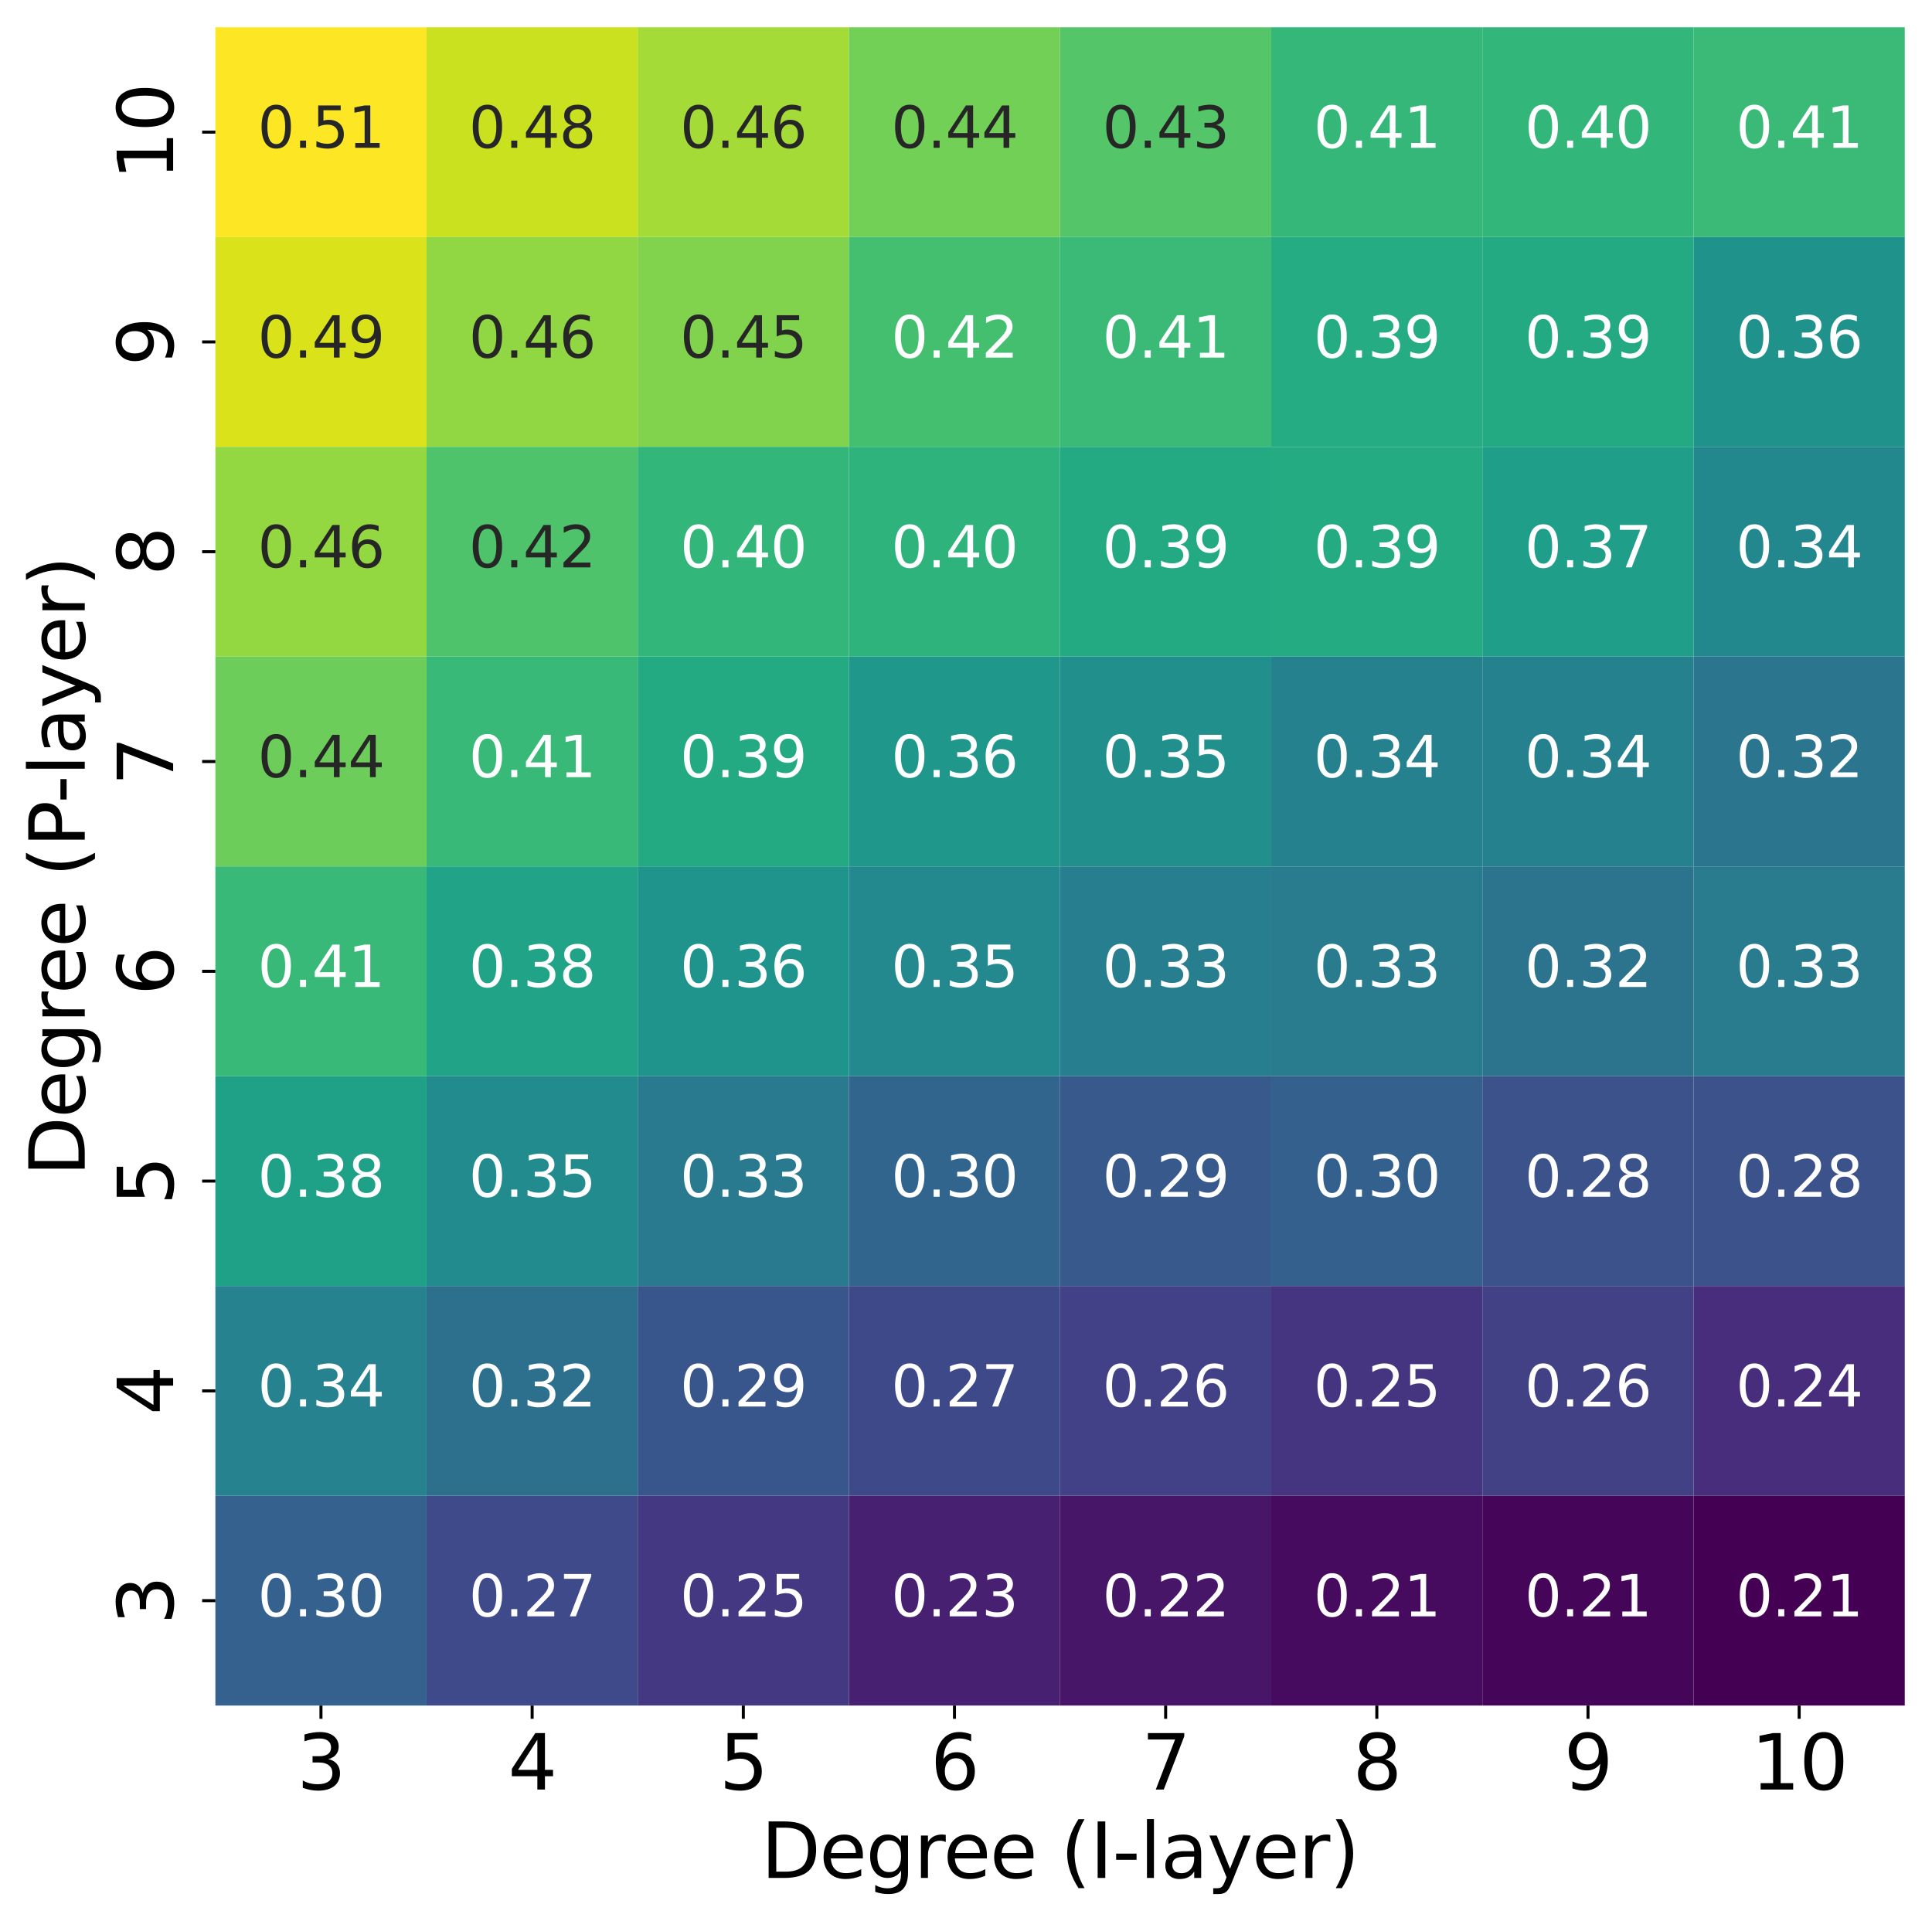 <?xml version="1.0" encoding="utf-8" standalone="no"?>
<!DOCTYPE svg PUBLIC "-//W3C//DTD SVG 1.1//EN"
  "http://www.w3.org/Graphics/SVG/1.1/DTD/svg11.dtd">
<svg xmlns:xlink="http://www.w3.org/1999/xlink" width="510.512pt" height="507.632pt" viewBox="0 0 510.512 507.632" xmlns="http://www.w3.org/2000/svg" version="1.1">
 <defs>
  <style type="text/css">*{stroke-linejoin: round; stroke-linecap: butt}</style>
 </defs>
 <g id="figure_1">
  <g id="patch_1">
   <path d="M 0 507.632 
L 510.512 507.632 
L 510.512 0 
L 0 0 
z
" style="fill: #ffffff"/>
  </g>
  <g id="axes_1">
   <g id="patch_2">
    <path d="M 56.913 450.72 
L 503.312 450.72 
L 503.312 7.2 
L 56.913 7.2 
z
" style="fill: #ffffff"/>
   </g>
   <g id="QuadMesh_1">
    <path d="M 56.913 7.2 
L 112.713 7.2 
L 112.713 62.64 
L 56.913 62.64 
L 56.913 7.2 
" clip-path="url(#p7419d5e407)" style="fill: #fde725"/>
    <path d="M 112.713 7.2 
L 168.512 7.2 
L 168.512 62.64 
L 112.713 62.64 
L 112.713 7.2 
" clip-path="url(#p7419d5e407)" style="fill: #cae11f"/>
    <path d="M 168.512 7.2 
L 224.312 7.2 
L 224.312 62.64 
L 168.512 62.64 
L 168.512 7.2 
" clip-path="url(#p7419d5e407)" style="fill: #a5db36"/>
    <path d="M 224.312 7.2 
L 280.113 7.2 
L 280.113 62.64 
L 224.312 62.64 
L 224.312 7.2 
" clip-path="url(#p7419d5e407)" style="fill: #73d056"/>
    <path d="M 280.113 7.2 
L 335.913 7.2 
L 335.913 62.64 
L 280.113 62.64 
L 280.113 7.2 
" clip-path="url(#p7419d5e407)" style="fill: #54c568"/>
    <path d="M 335.913 7.2 
L 391.712 7.2 
L 391.712 62.64 
L 335.913 62.64 
L 335.913 7.2 
" clip-path="url(#p7419d5e407)" style="fill: #35b779"/>
    <path d="M 391.712 7.2 
L 447.512 7.2 
L 447.512 62.64 
L 391.712 62.64 
L 391.712 7.2 
" clip-path="url(#p7419d5e407)" style="fill: #32b67a"/>
    <path d="M 447.512 7.2 
L 503.312 7.2 
L 503.312 62.64 
L 447.512 62.64 
L 447.512 7.2 
" clip-path="url(#p7419d5e407)" style="fill: #3aba76"/>
    <path d="M 56.913 62.64 
L 112.713 62.64 
L 112.713 118.08 
L 56.913 118.08 
L 56.913 62.64 
" clip-path="url(#p7419d5e407)" style="fill: #dae319"/>
    <path d="M 112.713 62.64 
L 168.512 62.64 
L 168.512 118.08 
L 112.713 118.08 
L 112.713 62.64 
" clip-path="url(#p7419d5e407)" style="fill: #90d743"/>
    <path d="M 168.512 62.64 
L 224.312 62.64 
L 224.312 118.08 
L 168.512 118.08 
L 168.512 62.64 
" clip-path="url(#p7419d5e407)" style="fill: #81d34d"/>
    <path d="M 224.312 62.64 
L 280.113 62.64 
L 280.113 118.08 
L 224.312 118.08 
L 224.312 62.64 
" clip-path="url(#p7419d5e407)" style="fill: #44bf70"/>
    <path d="M 280.113 62.64 
L 335.913 62.64 
L 335.913 118.08 
L 280.113 118.08 
L 280.113 62.64 
" clip-path="url(#p7419d5e407)" style="fill: #3aba76"/>
    <path d="M 335.913 62.64 
L 391.712 62.64 
L 391.712 118.08 
L 335.913 118.08 
L 335.913 62.64 
" clip-path="url(#p7419d5e407)" style="fill: #25ac82"/>
    <path d="M 391.712 62.64 
L 447.512 62.64 
L 447.512 118.08 
L 391.712 118.08 
L 391.712 62.64 
" clip-path="url(#p7419d5e407)" style="fill: #24aa83"/>
    <path d="M 447.512 62.64 
L 503.312 62.64 
L 503.312 118.08 
L 447.512 118.08 
L 447.512 62.64 
" clip-path="url(#p7419d5e407)" style="fill: #20928c"/>
    <path d="M 56.913 118.08 
L 112.713 118.08 
L 112.713 173.52 
L 56.913 173.52 
L 56.913 118.08 
" clip-path="url(#p7419d5e407)" style="fill: #93d741"/>
    <path d="M 112.713 118.08 
L 168.512 118.08 
L 168.512 173.52 
L 112.713 173.52 
L 112.713 118.08 
" clip-path="url(#p7419d5e407)" style="fill: #4ec36b"/>
    <path d="M 168.512 118.08 
L 224.312 118.08 
L 224.312 173.52 
L 168.512 173.52 
L 168.512 118.08 
" clip-path="url(#p7419d5e407)" style="fill: #32b67a"/>
    <path d="M 224.312 118.08 
L 280.113 118.08 
L 280.113 173.52 
L 224.312 173.52 
L 224.312 118.08 
" clip-path="url(#p7419d5e407)" style="fill: #2eb37c"/>
    <path d="M 280.113 118.08 
L 335.913 118.08 
L 335.913 173.52 
L 280.113 173.52 
L 280.113 118.08 
" clip-path="url(#p7419d5e407)" style="fill: #24aa83"/>
    <path d="M 335.913 118.08 
L 391.712 118.08 
L 391.712 173.52 
L 335.913 173.52 
L 335.913 118.08 
" clip-path="url(#p7419d5e407)" style="fill: #25ab82"/>
    <path d="M 391.712 118.08 
L 447.512 118.08 
L 447.512 173.52 
L 391.712 173.52 
L 391.712 118.08 
" clip-path="url(#p7419d5e407)" style="fill: #1f9e89"/>
    <path d="M 447.512 118.08 
L 503.312 118.08 
L 503.312 173.52 
L 447.512 173.52 
L 447.512 118.08 
" clip-path="url(#p7419d5e407)" style="fill: #23888e"/>
    <path d="M 56.913 173.52 
L 112.713 173.52 
L 112.713 228.96 
L 56.913 228.96 
L 56.913 173.52 
" clip-path="url(#p7419d5e407)" style="fill: #6ccd5a"/>
    <path d="M 112.713 173.52 
L 168.512 173.52 
L 168.512 228.96 
L 112.713 228.96 
L 112.713 173.52 
" clip-path="url(#p7419d5e407)" style="fill: #38b977"/>
    <path d="M 168.512 173.52 
L 224.312 173.52 
L 224.312 228.96 
L 168.512 228.96 
L 168.512 173.52 
" clip-path="url(#p7419d5e407)" style="fill: #24aa83"/>
    <path d="M 224.312 173.52 
L 280.113 173.52 
L 280.113 228.96 
L 224.312 228.96 
L 224.312 173.52 
" clip-path="url(#p7419d5e407)" style="fill: #1f978b"/>
    <path d="M 280.113 173.52 
L 335.913 173.52 
L 335.913 228.96 
L 280.113 228.96 
L 280.113 173.52 
" clip-path="url(#p7419d5e407)" style="fill: #21908d"/>
    <path d="M 335.913 173.52 
L 391.712 173.52 
L 391.712 228.96 
L 335.913 228.96 
L 335.913 173.52 
" clip-path="url(#p7419d5e407)" style="fill: #26818e"/>
    <path d="M 391.712 173.52 
L 447.512 173.52 
L 447.512 228.96 
L 391.712 228.96 
L 391.712 173.52 
" clip-path="url(#p7419d5e407)" style="fill: #26818e"/>
    <path d="M 447.512 173.52 
L 503.312 173.52 
L 503.312 228.96 
L 447.512 228.96 
L 447.512 173.52 
" clip-path="url(#p7419d5e407)" style="fill: #2b758e"/>
    <path d="M 56.913 228.96 
L 112.713 228.96 
L 112.713 284.4 
L 56.913 284.4 
L 56.913 228.96 
" clip-path="url(#p7419d5e407)" style="fill: #38b977"/>
    <path d="M 112.713 228.96 
L 168.512 228.96 
L 168.512 284.4 
L 112.713 284.4 
L 112.713 228.96 
" clip-path="url(#p7419d5e407)" style="fill: #20a386"/>
    <path d="M 168.512 228.96 
L 224.312 228.96 
L 224.312 284.4 
L 168.512 284.4 
L 168.512 228.96 
" clip-path="url(#p7419d5e407)" style="fill: #1f948c"/>
    <path d="M 224.312 228.96 
L 280.113 228.96 
L 280.113 284.4 
L 224.312 284.4 
L 224.312 228.96 
" clip-path="url(#p7419d5e407)" style="fill: #23898e"/>
    <path d="M 280.113 228.96 
L 335.913 228.96 
L 335.913 284.4 
L 280.113 284.4 
L 280.113 228.96 
" clip-path="url(#p7419d5e407)" style="fill: #277e8e"/>
    <path d="M 335.913 228.96 
L 391.712 228.96 
L 391.712 284.4 
L 335.913 284.4 
L 335.913 228.96 
" clip-path="url(#p7419d5e407)" style="fill: #287c8e"/>
    <path d="M 391.712 228.96 
L 447.512 228.96 
L 447.512 284.4 
L 391.712 284.4 
L 391.712 228.96 
" clip-path="url(#p7419d5e407)" style="fill: #2c738e"/>
    <path d="M 447.512 228.96 
L 503.312 228.96 
L 503.312 284.4 
L 447.512 284.4 
L 447.512 228.96 
" clip-path="url(#p7419d5e407)" style="fill: #297b8e"/>
    <path d="M 56.913 284.4 
L 112.713 284.4 
L 112.713 339.84 
L 56.913 339.84 
L 56.913 284.4 
" clip-path="url(#p7419d5e407)" style="fill: #1fa188"/>
    <path d="M 112.713 284.4 
L 168.512 284.4 
L 168.512 339.84 
L 112.713 339.84 
L 112.713 284.4 
" clip-path="url(#p7419d5e407)" style="fill: #228b8d"/>
    <path d="M 168.512 284.4 
L 224.312 284.4 
L 224.312 339.84 
L 168.512 339.84 
L 168.512 284.4 
" clip-path="url(#p7419d5e407)" style="fill: #297a8e"/>
    <path d="M 224.312 284.4 
L 280.113 284.4 
L 280.113 339.84 
L 224.312 339.84 
L 224.312 284.4 
" clip-path="url(#p7419d5e407)" style="fill: #32658e"/>
    <path d="M 280.113 284.4 
L 335.913 284.4 
L 335.913 339.84 
L 280.113 339.84 
L 280.113 284.4 
" clip-path="url(#p7419d5e407)" style="fill: #38598c"/>
    <path d="M 335.913 284.4 
L 391.712 284.4 
L 391.712 339.84 
L 335.913 339.84 
L 335.913 284.4 
" clip-path="url(#p7419d5e407)" style="fill: #34608d"/>
    <path d="M 391.712 284.4 
L 447.512 284.4 
L 447.512 339.84 
L 391.712 339.84 
L 391.712 284.4 
" clip-path="url(#p7419d5e407)" style="fill: #3b528b"/>
    <path d="M 447.512 284.4 
L 503.312 284.4 
L 503.312 339.84 
L 447.512 339.84 
L 447.512 284.4 
" clip-path="url(#p7419d5e407)" style="fill: #3b528b"/>
    <path d="M 56.913 339.84 
L 112.713 339.84 
L 112.713 395.28 
L 56.913 395.28 
L 56.913 339.84 
" clip-path="url(#p7419d5e407)" style="fill: #26828e"/>
    <path d="M 112.713 339.84 
L 168.512 339.84 
L 168.512 395.28 
L 112.713 395.28 
L 112.713 339.84 
" clip-path="url(#p7419d5e407)" style="fill: #2d708e"/>
    <path d="M 168.512 339.84 
L 224.312 339.84 
L 224.312 395.28 
L 168.512 395.28 
L 168.512 339.84 
" clip-path="url(#p7419d5e407)" style="fill: #39568c"/>
    <path d="M 224.312 339.84 
L 280.113 339.84 
L 280.113 395.28 
L 224.312 395.28 
L 224.312 339.84 
" clip-path="url(#p7419d5e407)" style="fill: #3e4989"/>
    <path d="M 280.113 339.84 
L 335.913 339.84 
L 335.913 395.28 
L 280.113 395.28 
L 280.113 339.84 
" clip-path="url(#p7419d5e407)" style="fill: #424086"/>
    <path d="M 335.913 339.84 
L 391.712 339.84 
L 391.712 395.28 
L 335.913 395.28 
L 335.913 339.84 
" clip-path="url(#p7419d5e407)" style="fill: #453581"/>
    <path d="M 391.712 339.84 
L 447.512 339.84 
L 447.512 395.28 
L 391.712 395.28 
L 391.712 339.84 
" clip-path="url(#p7419d5e407)" style="fill: #424186"/>
    <path d="M 447.512 339.84 
L 503.312 339.84 
L 503.312 395.28 
L 447.512 395.28 
L 447.512 339.84 
" clip-path="url(#p7419d5e407)" style="fill: #472d7b"/>
    <path d="M 56.913 395.28 
L 112.713 395.28 
L 112.713 450.72 
L 56.913 450.72 
L 56.913 395.28 
" clip-path="url(#p7419d5e407)" style="fill: #34618d"/>
    <path d="M 112.713 395.28 
L 168.512 395.28 
L 168.512 450.72 
L 112.713 450.72 
L 112.713 395.28 
" clip-path="url(#p7419d5e407)" style="fill: #3e4a89"/>
    <path d="M 168.512 395.28 
L 224.312 395.28 
L 224.312 450.72 
L 168.512 450.72 
L 168.512 395.28 
" clip-path="url(#p7419d5e407)" style="fill: #453882"/>
    <path d="M 224.312 395.28 
L 280.113 395.28 
L 280.113 450.72 
L 224.312 450.72 
L 224.312 395.28 
" clip-path="url(#p7419d5e407)" style="fill: #482071"/>
    <path d="M 280.113 395.28 
L 335.913 395.28 
L 335.913 450.72 
L 280.113 450.72 
L 280.113 395.28 
" clip-path="url(#p7419d5e407)" style="fill: #481668"/>
    <path d="M 335.913 395.28 
L 391.712 395.28 
L 391.712 450.72 
L 335.913 450.72 
L 335.913 395.28 
" clip-path="url(#p7419d5e407)" style="fill: #460b5e"/>
    <path d="M 391.712 395.28 
L 447.512 395.28 
L 447.512 450.72 
L 391.712 450.72 
L 391.712 395.28 
" clip-path="url(#p7419d5e407)" style="fill: #450559"/>
    <path d="M 447.512 395.28 
L 503.312 395.28 
L 503.312 450.72 
L 447.512 450.72 
L 447.512 395.28 
" clip-path="url(#p7419d5e407)" style="fill: #440154"/>
   </g>
   <g id="matplotlib.axis_1">
    <g id="xtick_1">
     <g id="line2d_1">
      <defs>
       <path id="md422406041" d="M 0 0 
L 0 3.5 
" style="stroke: #000000; stroke-width: 0.8"/>
      </defs>
      <g>
       <use xlink:href="#md422406041" x="84.812" y="450.72" style="stroke: #000000; stroke-width: 0.8"/>
      </g>
     </g>
     <g id="text_1">
      <!-- 3 -->
      <g transform="translate(78.45 472.917) scale(0.2 -0.2)">
       <defs>
        <path id="DejaVuSans-33" d="M 2597 2516 
Q 3050 2419 3304 2112 
Q 3559 1806 3559 1356 
Q 3559 666 3084 287 
Q 2609 -91 1734 -91 
Q 1441 -91 1130 -33 
Q 819 25 488 141 
L 488 750 
Q 750 597 1062 519 
Q 1375 441 1716 441 
Q 2309 441 2620 675 
Q 2931 909 2931 1356 
Q 2931 1769 2642 2001 
Q 2353 2234 1838 2234 
L 1294 2234 
L 1294 2753 
L 1863 2753 
Q 2328 2753 2575 2939 
Q 2822 3125 2822 3475 
Q 2822 3834 2567 4026 
Q 2313 4219 1838 4219 
Q 1578 4219 1281 4162 
Q 984 4106 628 3988 
L 628 4550 
Q 988 4650 1302 4700 
Q 1616 4750 1894 4750 
Q 2613 4750 3031 4423 
Q 3450 4097 3450 3541 
Q 3450 3153 3228 2886 
Q 3006 2619 2597 2516 
z
" transform="scale(0.016)"/>
       </defs>
       <use xlink:href="#DejaVuSans-33"/>
      </g>
     </g>
    </g>
    <g id="xtick_2">
     <g id="line2d_2">
      <g>
       <use xlink:href="#md422406041" x="140.613" y="450.72" style="stroke: #000000; stroke-width: 0.8"/>
      </g>
     </g>
     <g id="text_2">
      <!-- 4 -->
      <g transform="translate(134.25 472.917) scale(0.2 -0.2)">
       <defs>
        <path id="DejaVuSans-34" d="M 2419 4116 
L 825 1625 
L 2419 1625 
L 2419 4116 
z
M 2253 4666 
L 3047 4666 
L 3047 1625 
L 3713 1625 
L 3713 1100 
L 3047 1100 
L 3047 0 
L 2419 0 
L 2419 1100 
L 313 1100 
L 313 1709 
L 2253 4666 
z
" transform="scale(0.016)"/>
       </defs>
       <use xlink:href="#DejaVuSans-34"/>
      </g>
     </g>
    </g>
    <g id="xtick_3">
     <g id="line2d_3">
      <g>
       <use xlink:href="#md422406041" x="196.412" y="450.72" style="stroke: #000000; stroke-width: 0.8"/>
      </g>
     </g>
     <g id="text_3">
      <!-- 5 -->
      <g transform="translate(190.05 472.917) scale(0.2 -0.2)">
       <defs>
        <path id="DejaVuSans-35" d="M 691 4666 
L 3169 4666 
L 3169 4134 
L 1269 4134 
L 1269 2991 
Q 1406 3038 1543 3061 
Q 1681 3084 1819 3084 
Q 2600 3084 3056 2656 
Q 3513 2228 3513 1497 
Q 3513 744 3044 326 
Q 2575 -91 1722 -91 
Q 1428 -91 1123 -41 
Q 819 9 494 109 
L 494 744 
Q 775 591 1075 516 
Q 1375 441 1709 441 
Q 2250 441 2565 725 
Q 2881 1009 2881 1497 
Q 2881 1984 2565 2268 
Q 2250 2553 1709 2553 
Q 1456 2553 1204 2497 
Q 953 2441 691 2322 
L 691 4666 
z
" transform="scale(0.016)"/>
       </defs>
       <use xlink:href="#DejaVuSans-35"/>
      </g>
     </g>
    </g>
    <g id="xtick_4">
     <g id="line2d_4">
      <g>
       <use xlink:href="#md422406041" x="252.213" y="450.72" style="stroke: #000000; stroke-width: 0.8"/>
      </g>
     </g>
     <g id="text_4">
      <!-- 6 -->
      <g transform="translate(245.85 472.917) scale(0.2 -0.2)">
       <defs>
        <path id="DejaVuSans-36" d="M 2113 2584 
Q 1688 2584 1439 2293 
Q 1191 2003 1191 1497 
Q 1191 994 1439 701 
Q 1688 409 2113 409 
Q 2538 409 2786 701 
Q 3034 994 3034 1497 
Q 3034 2003 2786 2293 
Q 2538 2584 2113 2584 
z
M 3366 4563 
L 3366 3988 
Q 3128 4100 2886 4159 
Q 2644 4219 2406 4219 
Q 1781 4219 1451 3797 
Q 1122 3375 1075 2522 
Q 1259 2794 1537 2939 
Q 1816 3084 2150 3084 
Q 2853 3084 3261 2657 
Q 3669 2231 3669 1497 
Q 3669 778 3244 343 
Q 2819 -91 2113 -91 
Q 1303 -91 875 529 
Q 447 1150 447 2328 
Q 447 3434 972 4092 
Q 1497 4750 2381 4750 
Q 2619 4750 2861 4703 
Q 3103 4656 3366 4563 
z
" transform="scale(0.016)"/>
       </defs>
       <use xlink:href="#DejaVuSans-36"/>
      </g>
     </g>
    </g>
    <g id="xtick_5">
     <g id="line2d_5">
      <g>
       <use xlink:href="#md422406041" x="308.012" y="450.72" style="stroke: #000000; stroke-width: 0.8"/>
      </g>
     </g>
     <g id="text_5">
      <!-- 7 -->
      <g transform="translate(301.65 472.917) scale(0.2 -0.2)">
       <defs>
        <path id="DejaVuSans-37" d="M 525 4666 
L 3525 4666 
L 3525 4397 
L 1831 0 
L 1172 0 
L 2766 4134 
L 525 4134 
L 525 4666 
z
" transform="scale(0.016)"/>
       </defs>
       <use xlink:href="#DejaVuSans-37"/>
      </g>
     </g>
    </g>
    <g id="xtick_6">
     <g id="line2d_6">
      <g>
       <use xlink:href="#md422406041" x="363.812" y="450.72" style="stroke: #000000; stroke-width: 0.8"/>
      </g>
     </g>
     <g id="text_6">
      <!-- 8 -->
      <g transform="translate(357.45 472.917) scale(0.2 -0.2)">
       <defs>
        <path id="DejaVuSans-38" d="M 2034 2216 
Q 1584 2216 1326 1975 
Q 1069 1734 1069 1313 
Q 1069 891 1326 650 
Q 1584 409 2034 409 
Q 2484 409 2743 651 
Q 3003 894 3003 1313 
Q 3003 1734 2745 1975 
Q 2488 2216 2034 2216 
z
M 1403 2484 
Q 997 2584 770 2862 
Q 544 3141 544 3541 
Q 544 4100 942 4425 
Q 1341 4750 2034 4750 
Q 2731 4750 3128 4425 
Q 3525 4100 3525 3541 
Q 3525 3141 3298 2862 
Q 3072 2584 2669 2484 
Q 3125 2378 3379 2068 
Q 3634 1759 3634 1313 
Q 3634 634 3220 271 
Q 2806 -91 2034 -91 
Q 1263 -91 848 271 
Q 434 634 434 1313 
Q 434 1759 690 2068 
Q 947 2378 1403 2484 
z
M 1172 3481 
Q 1172 3119 1398 2916 
Q 1625 2713 2034 2713 
Q 2441 2713 2670 2916 
Q 2900 3119 2900 3481 
Q 2900 3844 2670 4047 
Q 2441 4250 2034 4250 
Q 1625 4250 1398 4047 
Q 1172 3844 1172 3481 
z
" transform="scale(0.016)"/>
       </defs>
       <use xlink:href="#DejaVuSans-38"/>
      </g>
     </g>
    </g>
    <g id="xtick_7">
     <g id="line2d_7">
      <g>
       <use xlink:href="#md422406041" x="419.613" y="450.72" style="stroke: #000000; stroke-width: 0.8"/>
      </g>
     </g>
     <g id="text_7">
      <!-- 9 -->
      <g transform="translate(413.25 472.917) scale(0.2 -0.2)">
       <defs>
        <path id="DejaVuSans-39" d="M 703 97 
L 703 672 
Q 941 559 1184 500 
Q 1428 441 1663 441 
Q 2288 441 2617 861 
Q 2947 1281 2994 2138 
Q 2813 1869 2534 1725 
Q 2256 1581 1919 1581 
Q 1219 1581 811 2004 
Q 403 2428 403 3163 
Q 403 3881 828 4315 
Q 1253 4750 1959 4750 
Q 2769 4750 3195 4129 
Q 3622 3509 3622 2328 
Q 3622 1225 3098 567 
Q 2575 -91 1691 -91 
Q 1453 -91 1209 -44 
Q 966 3 703 97 
z
M 1959 2075 
Q 2384 2075 2632 2365 
Q 2881 2656 2881 3163 
Q 2881 3666 2632 3958 
Q 2384 4250 1959 4250 
Q 1534 4250 1286 3958 
Q 1038 3666 1038 3163 
Q 1038 2656 1286 2365 
Q 1534 2075 1959 2075 
z
" transform="scale(0.016)"/>
       </defs>
       <use xlink:href="#DejaVuSans-39"/>
      </g>
     </g>
    </g>
    <g id="xtick_8">
     <g id="line2d_8">
      <g>
       <use xlink:href="#md422406041" x="475.413" y="450.72" style="stroke: #000000; stroke-width: 0.8"/>
      </g>
     </g>
     <g id="text_8">
      <!-- 10 -->
      <g transform="translate(462.688 472.917) scale(0.2 -0.2)">
       <defs>
        <path id="DejaVuSans-31" d="M 794 531 
L 1825 531 
L 1825 4091 
L 703 3866 
L 703 4441 
L 1819 4666 
L 2450 4666 
L 2450 531 
L 3481 531 
L 3481 0 
L 794 0 
L 794 531 
z
" transform="scale(0.016)"/>
        <path id="DejaVuSans-30" d="M 2034 4250 
Q 1547 4250 1301 3770 
Q 1056 3291 1056 2328 
Q 1056 1369 1301 889 
Q 1547 409 2034 409 
Q 2525 409 2770 889 
Q 3016 1369 3016 2328 
Q 3016 3291 2770 3770 
Q 2525 4250 2034 4250 
z
M 2034 4750 
Q 2819 4750 3233 4129 
Q 3647 3509 3647 2328 
Q 3647 1150 3233 529 
Q 2819 -91 2034 -91 
Q 1250 -91 836 529 
Q 422 1150 422 2328 
Q 422 3509 836 4129 
Q 1250 4750 2034 4750 
z
" transform="scale(0.016)"/>
       </defs>
       <use xlink:href="#DejaVuSans-31"/>
       <use xlink:href="#DejaVuSans-30" transform="translate(63.623 0)"/>
      </g>
     </g>
    </g>
    <g id="text_9">
     <!-- Degree (I-layer) -->
     <g transform="translate(201.091 496.273) scale(0.2 -0.2)">
      <defs>
       <path id="DejaVuSans-44" d="M 1259 4147 
L 1259 519 
L 2022 519 
Q 2988 519 3436 956 
Q 3884 1394 3884 2338 
Q 3884 3275 3436 3711 
Q 2988 4147 2022 4147 
L 1259 4147 
z
M 628 4666 
L 1925 4666 
Q 3281 4666 3915 4102 
Q 4550 3538 4550 2338 
Q 4550 1131 3912 565 
Q 3275 0 1925 0 
L 628 0 
L 628 4666 
z
" transform="scale(0.016)"/>
       <path id="DejaVuSans-65" d="M 3597 1894 
L 3597 1613 
L 953 1613 
Q 991 1019 1311 708 
Q 1631 397 2203 397 
Q 2534 397 2845 478 
Q 3156 559 3463 722 
L 3463 178 
Q 3153 47 2828 -22 
Q 2503 -91 2169 -91 
Q 1331 -91 842 396 
Q 353 884 353 1716 
Q 353 2575 817 3079 
Q 1281 3584 2069 3584 
Q 2775 3584 3186 3129 
Q 3597 2675 3597 1894 
z
M 3022 2063 
Q 3016 2534 2758 2815 
Q 2500 3097 2075 3097 
Q 1594 3097 1305 2825 
Q 1016 2553 972 2059 
L 3022 2063 
z
" transform="scale(0.016)"/>
       <path id="DejaVuSans-67" d="M 2906 1791 
Q 2906 2416 2648 2759 
Q 2391 3103 1925 3103 
Q 1463 3103 1205 2759 
Q 947 2416 947 1791 
Q 947 1169 1205 825 
Q 1463 481 1925 481 
Q 2391 481 2648 825 
Q 2906 1169 2906 1791 
z
M 3481 434 
Q 3481 -459 3084 -895 
Q 2688 -1331 1869 -1331 
Q 1566 -1331 1297 -1286 
Q 1028 -1241 775 -1147 
L 775 -588 
Q 1028 -725 1275 -790 
Q 1522 -856 1778 -856 
Q 2344 -856 2625 -561 
Q 2906 -266 2906 331 
L 2906 616 
Q 2728 306 2450 153 
Q 2172 0 1784 0 
Q 1141 0 747 490 
Q 353 981 353 1791 
Q 353 2603 747 3093 
Q 1141 3584 1784 3584 
Q 2172 3584 2450 3431 
Q 2728 3278 2906 2969 
L 2906 3500 
L 3481 3500 
L 3481 434 
z
" transform="scale(0.016)"/>
       <path id="DejaVuSans-72" d="M 2631 2963 
Q 2534 3019 2420 3045 
Q 2306 3072 2169 3072 
Q 1681 3072 1420 2755 
Q 1159 2438 1159 1844 
L 1159 0 
L 581 0 
L 581 3500 
L 1159 3500 
L 1159 2956 
Q 1341 3275 1631 3429 
Q 1922 3584 2338 3584 
Q 2397 3584 2469 3576 
Q 2541 3569 2628 3553 
L 2631 2963 
z
" transform="scale(0.016)"/>
       <path id="DejaVuSans-20" transform="scale(0.016)"/>
       <path id="DejaVuSans-28" d="M 1984 4856 
Q 1566 4138 1362 3434 
Q 1159 2731 1159 2009 
Q 1159 1288 1364 580 
Q 1569 -128 1984 -844 
L 1484 -844 
Q 1016 -109 783 600 
Q 550 1309 550 2009 
Q 550 2706 781 3412 
Q 1013 4119 1484 4856 
L 1984 4856 
z
" transform="scale(0.016)"/>
       <path id="DejaVuSans-49" d="M 628 4666 
L 1259 4666 
L 1259 0 
L 628 0 
L 628 4666 
z
" transform="scale(0.016)"/>
       <path id="DejaVuSans-2d" d="M 313 2009 
L 1997 2009 
L 1997 1497 
L 313 1497 
L 313 2009 
z
" transform="scale(0.016)"/>
       <path id="DejaVuSans-6c" d="M 603 4863 
L 1178 4863 
L 1178 0 
L 603 0 
L 603 4863 
z
" transform="scale(0.016)"/>
       <path id="DejaVuSans-61" d="M 2194 1759 
Q 1497 1759 1228 1600 
Q 959 1441 959 1056 
Q 959 750 1161 570 
Q 1363 391 1709 391 
Q 2188 391 2477 730 
Q 2766 1069 2766 1631 
L 2766 1759 
L 2194 1759 
z
M 3341 1997 
L 3341 0 
L 2766 0 
L 2766 531 
Q 2569 213 2275 61 
Q 1981 -91 1556 -91 
Q 1019 -91 701 211 
Q 384 513 384 1019 
Q 384 1609 779 1909 
Q 1175 2209 1959 2209 
L 2766 2209 
L 2766 2266 
Q 2766 2663 2505 2880 
Q 2244 3097 1772 3097 
Q 1472 3097 1187 3025 
Q 903 2953 641 2809 
L 641 3341 
Q 956 3463 1253 3523 
Q 1550 3584 1831 3584 
Q 2591 3584 2966 3190 
Q 3341 2797 3341 1997 
z
" transform="scale(0.016)"/>
       <path id="DejaVuSans-79" d="M 2059 -325 
Q 1816 -950 1584 -1140 
Q 1353 -1331 966 -1331 
L 506 -1331 
L 506 -850 
L 844 -850 
Q 1081 -850 1212 -737 
Q 1344 -625 1503 -206 
L 1606 56 
L 191 3500 
L 800 3500 
L 1894 763 
L 2988 3500 
L 3597 3500 
L 2059 -325 
z
" transform="scale(0.016)"/>
       <path id="DejaVuSans-29" d="M 513 4856 
L 1013 4856 
Q 1481 4119 1714 3412 
Q 1947 2706 1947 2009 
Q 1947 1309 1714 600 
Q 1481 -109 1013 -844 
L 513 -844 
Q 928 -128 1133 580 
Q 1338 1288 1338 2009 
Q 1338 2731 1133 3434 
Q 928 4138 513 4856 
z
" transform="scale(0.016)"/>
      </defs>
      <use xlink:href="#DejaVuSans-44"/>
      <use xlink:href="#DejaVuSans-65" transform="translate(77.002 0)"/>
      <use xlink:href="#DejaVuSans-67" transform="translate(138.525 0)"/>
      <use xlink:href="#DejaVuSans-72" transform="translate(202.002 0)"/>
      <use xlink:href="#DejaVuSans-65" transform="translate(240.865 0)"/>
      <use xlink:href="#DejaVuSans-65" transform="translate(302.389 0)"/>
      <use xlink:href="#DejaVuSans-20" transform="translate(363.912 0)"/>
      <use xlink:href="#DejaVuSans-28" transform="translate(395.699 0)"/>
      <use xlink:href="#DejaVuSans-49" transform="translate(434.713 0)"/>
      <use xlink:href="#DejaVuSans-2d" transform="translate(464.205 0)"/>
      <use xlink:href="#DejaVuSans-6c" transform="translate(500.289 0)"/>
      <use xlink:href="#DejaVuSans-61" transform="translate(528.072 0)"/>
      <use xlink:href="#DejaVuSans-79" transform="translate(589.352 0)"/>
      <use xlink:href="#DejaVuSans-65" transform="translate(648.531 0)"/>
      <use xlink:href="#DejaVuSans-72" transform="translate(710.055 0)"/>
      <use xlink:href="#DejaVuSans-29" transform="translate(751.168 0)"/>
     </g>
    </g>
   </g>
   <g id="matplotlib.axis_2">
    <g id="ytick_1">
     <g id="line2d_9">
      <defs>
       <path id="m5599a24fc9" d="M 0 0 
L -3.5 0 
" style="stroke: #000000; stroke-width: 0.8"/>
      </defs>
      <g>
       <use xlink:href="#m5599a24fc9" x="56.913" y="34.92" style="stroke: #000000; stroke-width: 0.8"/>
      </g>
     </g>
     <g id="text_10">
      <!-- 10 -->
      <g transform="translate(45.753 47.645) rotate(-90) scale(0.2 -0.2)">
       <use xlink:href="#DejaVuSans-31"/>
       <use xlink:href="#DejaVuSans-30" transform="translate(63.623 0)"/>
      </g>
     </g>
    </g>
    <g id="ytick_2">
     <g id="line2d_10">
      <g>
       <use xlink:href="#m5599a24fc9" x="56.913" y="90.36" style="stroke: #000000; stroke-width: 0.8"/>
      </g>
     </g>
     <g id="text_11">
      <!-- 9 -->
      <g transform="translate(45.753 96.722) rotate(-90) scale(0.2 -0.2)">
       <use xlink:href="#DejaVuSans-39"/>
      </g>
     </g>
    </g>
    <g id="ytick_3">
     <g id="line2d_11">
      <g>
       <use xlink:href="#m5599a24fc9" x="56.913" y="145.8" style="stroke: #000000; stroke-width: 0.8"/>
      </g>
     </g>
     <g id="text_12">
      <!-- 8 -->
      <g transform="translate(45.753 152.162) rotate(-90) scale(0.2 -0.2)">
       <use xlink:href="#DejaVuSans-38"/>
      </g>
     </g>
    </g>
    <g id="ytick_4">
     <g id="line2d_12">
      <g>
       <use xlink:href="#m5599a24fc9" x="56.913" y="201.24" style="stroke: #000000; stroke-width: 0.8"/>
      </g>
     </g>
     <g id="text_13">
      <!-- 7 -->
      <g transform="translate(45.753 207.602) rotate(-90) scale(0.2 -0.2)">
       <use xlink:href="#DejaVuSans-37"/>
      </g>
     </g>
    </g>
    <g id="ytick_5">
     <g id="line2d_13">
      <g>
       <use xlink:href="#m5599a24fc9" x="56.913" y="256.68" style="stroke: #000000; stroke-width: 0.8"/>
      </g>
     </g>
     <g id="text_14">
      <!-- 6 -->
      <g transform="translate(45.753 263.043) rotate(-90) scale(0.2 -0.2)">
       <use xlink:href="#DejaVuSans-36"/>
      </g>
     </g>
    </g>
    <g id="ytick_6">
     <g id="line2d_14">
      <g>
       <use xlink:href="#m5599a24fc9" x="56.913" y="312.12" style="stroke: #000000; stroke-width: 0.8"/>
      </g>
     </g>
     <g id="text_15">
      <!-- 5 -->
      <g transform="translate(45.753 318.483) rotate(-90) scale(0.2 -0.2)">
       <use xlink:href="#DejaVuSans-35"/>
      </g>
     </g>
    </g>
    <g id="ytick_7">
     <g id="line2d_15">
      <g>
       <use xlink:href="#m5599a24fc9" x="56.913" y="367.56" style="stroke: #000000; stroke-width: 0.8"/>
      </g>
     </g>
     <g id="text_16">
      <!-- 4 -->
      <g transform="translate(45.753 373.923) rotate(-90) scale(0.2 -0.2)">
       <use xlink:href="#DejaVuSans-34"/>
      </g>
     </g>
    </g>
    <g id="ytick_8">
     <g id="line2d_16">
      <g>
       <use xlink:href="#m5599a24fc9" x="56.913" y="423" style="stroke: #000000; stroke-width: 0.8"/>
      </g>
     </g>
     <g id="text_17">
      <!-- 3 -->
      <g transform="translate(45.753 429.363) rotate(-90) scale(0.2 -0.2)">
       <use xlink:href="#DejaVuSans-33"/>
      </g>
     </g>
    </g>
    <g id="text_18">
     <!-- Degree (P-layer) -->
     <g transform="translate(22.397 310.837) rotate(-90) scale(0.2 -0.2)">
      <defs>
       <path id="DejaVuSans-50" d="M 1259 4147 
L 1259 2394 
L 2053 2394 
Q 2494 2394 2734 2622 
Q 2975 2850 2975 3272 
Q 2975 3691 2734 3919 
Q 2494 4147 2053 4147 
L 1259 4147 
z
M 628 4666 
L 2053 4666 
Q 2838 4666 3239 4311 
Q 3641 3956 3641 3272 
Q 3641 2581 3239 2228 
Q 2838 1875 2053 1875 
L 1259 1875 
L 1259 0 
L 628 0 
L 628 4666 
z
" transform="scale(0.016)"/>
      </defs>
      <use xlink:href="#DejaVuSans-44"/>
      <use xlink:href="#DejaVuSans-65" transform="translate(77.002 0)"/>
      <use xlink:href="#DejaVuSans-67" transform="translate(138.525 0)"/>
      <use xlink:href="#DejaVuSans-72" transform="translate(202.002 0)"/>
      <use xlink:href="#DejaVuSans-65" transform="translate(240.865 0)"/>
      <use xlink:href="#DejaVuSans-65" transform="translate(302.389 0)"/>
      <use xlink:href="#DejaVuSans-20" transform="translate(363.912 0)"/>
      <use xlink:href="#DejaVuSans-28" transform="translate(395.699 0)"/>
      <use xlink:href="#DejaVuSans-50" transform="translate(434.713 0)"/>
      <use xlink:href="#DejaVuSans-2d" transform="translate(492.766 0)"/>
      <use xlink:href="#DejaVuSans-6c" transform="translate(528.85 0)"/>
      <use xlink:href="#DejaVuSans-61" transform="translate(556.633 0)"/>
      <use xlink:href="#DejaVuSans-79" transform="translate(617.912 0)"/>
      <use xlink:href="#DejaVuSans-65" transform="translate(677.092 0)"/>
      <use xlink:href="#DejaVuSans-72" transform="translate(738.615 0)"/>
      <use xlink:href="#DejaVuSans-29" transform="translate(779.729 0)"/>
     </g>
    </g>
   </g>
   <g id="text_19">
    <!-- 0.51 -->
    <g style="fill: #262626" transform="translate(68.113 39.059) scale(0.15 -0.15)">
     <defs>
      <path id="DejaVuSans-2e" d="M 684 794 
L 1344 794 
L 1344 0 
L 684 0 
L 684 794 
z
" transform="scale(0.016)"/>
     </defs>
     <use xlink:href="#DejaVuSans-30"/>
     <use xlink:href="#DejaVuSans-2e" transform="translate(63.623 0)"/>
     <use xlink:href="#DejaVuSans-35" transform="translate(95.41 0)"/>
     <use xlink:href="#DejaVuSans-31" transform="translate(159.033 0)"/>
    </g>
   </g>
   <g id="text_20">
    <!-- 0.48 -->
    <g style="fill: #262626" transform="translate(123.913 39.059) scale(0.15 -0.15)">
     <use xlink:href="#DejaVuSans-30"/>
     <use xlink:href="#DejaVuSans-2e" transform="translate(63.623 0)"/>
     <use xlink:href="#DejaVuSans-34" transform="translate(95.41 0)"/>
     <use xlink:href="#DejaVuSans-38" transform="translate(159.033 0)"/>
    </g>
   </g>
   <g id="text_21">
    <!-- 0.46 -->
    <g style="fill: #262626" transform="translate(179.713 39.059) scale(0.15 -0.15)">
     <use xlink:href="#DejaVuSans-30"/>
     <use xlink:href="#DejaVuSans-2e" transform="translate(63.623 0)"/>
     <use xlink:href="#DejaVuSans-34" transform="translate(95.41 0)"/>
     <use xlink:href="#DejaVuSans-36" transform="translate(159.033 0)"/>
    </g>
   </g>
   <g id="text_22">
    <!-- 0.44 -->
    <g style="fill: #262626" transform="translate(235.513 39.059) scale(0.15 -0.15)">
     <use xlink:href="#DejaVuSans-30"/>
     <use xlink:href="#DejaVuSans-2e" transform="translate(63.623 0)"/>
     <use xlink:href="#DejaVuSans-34" transform="translate(95.41 0)"/>
     <use xlink:href="#DejaVuSans-34" transform="translate(159.033 0)"/>
    </g>
   </g>
   <g id="text_23">
    <!-- 0.43 -->
    <g style="fill: #262626" transform="translate(291.313 39.059) scale(0.15 -0.15)">
     <use xlink:href="#DejaVuSans-30"/>
     <use xlink:href="#DejaVuSans-2e" transform="translate(63.623 0)"/>
     <use xlink:href="#DejaVuSans-34" transform="translate(95.41 0)"/>
     <use xlink:href="#DejaVuSans-33" transform="translate(159.033 0)"/>
    </g>
   </g>
   <g id="text_24">
    <!-- 0.41 -->
    <g style="fill: #ffffff" transform="translate(347.113 39.059) scale(0.15 -0.15)">
     <use xlink:href="#DejaVuSans-30"/>
     <use xlink:href="#DejaVuSans-2e" transform="translate(63.623 0)"/>
     <use xlink:href="#DejaVuSans-34" transform="translate(95.41 0)"/>
     <use xlink:href="#DejaVuSans-31" transform="translate(159.033 0)"/>
    </g>
   </g>
   <g id="text_25">
    <!-- 0.40 -->
    <g style="fill: #ffffff" transform="translate(402.913 39.059) scale(0.15 -0.15)">
     <use xlink:href="#DejaVuSans-30"/>
     <use xlink:href="#DejaVuSans-2e" transform="translate(63.623 0)"/>
     <use xlink:href="#DejaVuSans-34" transform="translate(95.41 0)"/>
     <use xlink:href="#DejaVuSans-30" transform="translate(159.033 0)"/>
    </g>
   </g>
   <g id="text_26">
    <!-- 0.41 -->
    <g style="fill: #ffffff" transform="translate(458.713 39.059) scale(0.15 -0.15)">
     <use xlink:href="#DejaVuSans-30"/>
     <use xlink:href="#DejaVuSans-2e" transform="translate(63.623 0)"/>
     <use xlink:href="#DejaVuSans-34" transform="translate(95.41 0)"/>
     <use xlink:href="#DejaVuSans-31" transform="translate(159.033 0)"/>
    </g>
   </g>
   <g id="text_27">
    <!-- 0.49 -->
    <g style="fill: #262626" transform="translate(68.113 94.499) scale(0.15 -0.15)">
     <use xlink:href="#DejaVuSans-30"/>
     <use xlink:href="#DejaVuSans-2e" transform="translate(63.623 0)"/>
     <use xlink:href="#DejaVuSans-34" transform="translate(95.41 0)"/>
     <use xlink:href="#DejaVuSans-39" transform="translate(159.033 0)"/>
    </g>
   </g>
   <g id="text_28">
    <!-- 0.46 -->
    <g style="fill: #262626" transform="translate(123.913 94.499) scale(0.15 -0.15)">
     <use xlink:href="#DejaVuSans-30"/>
     <use xlink:href="#DejaVuSans-2e" transform="translate(63.623 0)"/>
     <use xlink:href="#DejaVuSans-34" transform="translate(95.41 0)"/>
     <use xlink:href="#DejaVuSans-36" transform="translate(159.033 0)"/>
    </g>
   </g>
   <g id="text_29">
    <!-- 0.45 -->
    <g style="fill: #262626" transform="translate(179.713 94.499) scale(0.15 -0.15)">
     <use xlink:href="#DejaVuSans-30"/>
     <use xlink:href="#DejaVuSans-2e" transform="translate(63.623 0)"/>
     <use xlink:href="#DejaVuSans-34" transform="translate(95.41 0)"/>
     <use xlink:href="#DejaVuSans-35" transform="translate(159.033 0)"/>
    </g>
   </g>
   <g id="text_30">
    <!-- 0.42 -->
    <g style="fill: #ffffff" transform="translate(235.513 94.499) scale(0.15 -0.15)">
     <defs>
      <path id="DejaVuSans-32" d="M 1228 531 
L 3431 531 
L 3431 0 
L 469 0 
L 469 531 
Q 828 903 1448 1529 
Q 2069 2156 2228 2338 
Q 2531 2678 2651 2914 
Q 2772 3150 2772 3378 
Q 2772 3750 2511 3984 
Q 2250 4219 1831 4219 
Q 1534 4219 1204 4116 
Q 875 4013 500 3803 
L 500 4441 
Q 881 4594 1212 4672 
Q 1544 4750 1819 4750 
Q 2544 4750 2975 4387 
Q 3406 4025 3406 3419 
Q 3406 3131 3298 2873 
Q 3191 2616 2906 2266 
Q 2828 2175 2409 1742 
Q 1991 1309 1228 531 
z
" transform="scale(0.016)"/>
     </defs>
     <use xlink:href="#DejaVuSans-30"/>
     <use xlink:href="#DejaVuSans-2e" transform="translate(63.623 0)"/>
     <use xlink:href="#DejaVuSans-34" transform="translate(95.41 0)"/>
     <use xlink:href="#DejaVuSans-32" transform="translate(159.033 0)"/>
    </g>
   </g>
   <g id="text_31">
    <!-- 0.41 -->
    <g style="fill: #ffffff" transform="translate(291.313 94.499) scale(0.15 -0.15)">
     <use xlink:href="#DejaVuSans-30"/>
     <use xlink:href="#DejaVuSans-2e" transform="translate(63.623 0)"/>
     <use xlink:href="#DejaVuSans-34" transform="translate(95.41 0)"/>
     <use xlink:href="#DejaVuSans-31" transform="translate(159.033 0)"/>
    </g>
   </g>
   <g id="text_32">
    <!-- 0.39 -->
    <g style="fill: #ffffff" transform="translate(347.113 94.499) scale(0.15 -0.15)">
     <use xlink:href="#DejaVuSans-30"/>
     <use xlink:href="#DejaVuSans-2e" transform="translate(63.623 0)"/>
     <use xlink:href="#DejaVuSans-33" transform="translate(95.41 0)"/>
     <use xlink:href="#DejaVuSans-39" transform="translate(159.033 0)"/>
    </g>
   </g>
   <g id="text_33">
    <!-- 0.39 -->
    <g style="fill: #ffffff" transform="translate(402.913 94.499) scale(0.15 -0.15)">
     <use xlink:href="#DejaVuSans-30"/>
     <use xlink:href="#DejaVuSans-2e" transform="translate(63.623 0)"/>
     <use xlink:href="#DejaVuSans-33" transform="translate(95.41 0)"/>
     <use xlink:href="#DejaVuSans-39" transform="translate(159.033 0)"/>
    </g>
   </g>
   <g id="text_34">
    <!-- 0.36 -->
    <g style="fill: #ffffff" transform="translate(458.713 94.499) scale(0.15 -0.15)">
     <use xlink:href="#DejaVuSans-30"/>
     <use xlink:href="#DejaVuSans-2e" transform="translate(63.623 0)"/>
     <use xlink:href="#DejaVuSans-33" transform="translate(95.41 0)"/>
     <use xlink:href="#DejaVuSans-36" transform="translate(159.033 0)"/>
    </g>
   </g>
   <g id="text_35">
    <!-- 0.46 -->
    <g style="fill: #262626" transform="translate(68.113 149.939) scale(0.15 -0.15)">
     <use xlink:href="#DejaVuSans-30"/>
     <use xlink:href="#DejaVuSans-2e" transform="translate(63.623 0)"/>
     <use xlink:href="#DejaVuSans-34" transform="translate(95.41 0)"/>
     <use xlink:href="#DejaVuSans-36" transform="translate(159.033 0)"/>
    </g>
   </g>
   <g id="text_36">
    <!-- 0.42 -->
    <g style="fill: #262626" transform="translate(123.913 149.939) scale(0.15 -0.15)">
     <use xlink:href="#DejaVuSans-30"/>
     <use xlink:href="#DejaVuSans-2e" transform="translate(63.623 0)"/>
     <use xlink:href="#DejaVuSans-34" transform="translate(95.41 0)"/>
     <use xlink:href="#DejaVuSans-32" transform="translate(159.033 0)"/>
    </g>
   </g>
   <g id="text_37">
    <!-- 0.40 -->
    <g style="fill: #ffffff" transform="translate(179.713 149.939) scale(0.15 -0.15)">
     <use xlink:href="#DejaVuSans-30"/>
     <use xlink:href="#DejaVuSans-2e" transform="translate(63.623 0)"/>
     <use xlink:href="#DejaVuSans-34" transform="translate(95.41 0)"/>
     <use xlink:href="#DejaVuSans-30" transform="translate(159.033 0)"/>
    </g>
   </g>
   <g id="text_38">
    <!-- 0.40 -->
    <g style="fill: #ffffff" transform="translate(235.513 149.939) scale(0.15 -0.15)">
     <use xlink:href="#DejaVuSans-30"/>
     <use xlink:href="#DejaVuSans-2e" transform="translate(63.623 0)"/>
     <use xlink:href="#DejaVuSans-34" transform="translate(95.41 0)"/>
     <use xlink:href="#DejaVuSans-30" transform="translate(159.033 0)"/>
    </g>
   </g>
   <g id="text_39">
    <!-- 0.39 -->
    <g style="fill: #ffffff" transform="translate(291.313 149.939) scale(0.15 -0.15)">
     <use xlink:href="#DejaVuSans-30"/>
     <use xlink:href="#DejaVuSans-2e" transform="translate(63.623 0)"/>
     <use xlink:href="#DejaVuSans-33" transform="translate(95.41 0)"/>
     <use xlink:href="#DejaVuSans-39" transform="translate(159.033 0)"/>
    </g>
   </g>
   <g id="text_40">
    <!-- 0.39 -->
    <g style="fill: #ffffff" transform="translate(347.113 149.939) scale(0.15 -0.15)">
     <use xlink:href="#DejaVuSans-30"/>
     <use xlink:href="#DejaVuSans-2e" transform="translate(63.623 0)"/>
     <use xlink:href="#DejaVuSans-33" transform="translate(95.41 0)"/>
     <use xlink:href="#DejaVuSans-39" transform="translate(159.033 0)"/>
    </g>
   </g>
   <g id="text_41">
    <!-- 0.37 -->
    <g style="fill: #ffffff" transform="translate(402.913 149.939) scale(0.15 -0.15)">
     <use xlink:href="#DejaVuSans-30"/>
     <use xlink:href="#DejaVuSans-2e" transform="translate(63.623 0)"/>
     <use xlink:href="#DejaVuSans-33" transform="translate(95.41 0)"/>
     <use xlink:href="#DejaVuSans-37" transform="translate(159.033 0)"/>
    </g>
   </g>
   <g id="text_42">
    <!-- 0.34 -->
    <g style="fill: #ffffff" transform="translate(458.713 149.939) scale(0.15 -0.15)">
     <use xlink:href="#DejaVuSans-30"/>
     <use xlink:href="#DejaVuSans-2e" transform="translate(63.623 0)"/>
     <use xlink:href="#DejaVuSans-33" transform="translate(95.41 0)"/>
     <use xlink:href="#DejaVuSans-34" transform="translate(159.033 0)"/>
    </g>
   </g>
   <g id="text_43">
    <!-- 0.44 -->
    <g style="fill: #262626" transform="translate(68.113 205.379) scale(0.15 -0.15)">
     <use xlink:href="#DejaVuSans-30"/>
     <use xlink:href="#DejaVuSans-2e" transform="translate(63.623 0)"/>
     <use xlink:href="#DejaVuSans-34" transform="translate(95.41 0)"/>
     <use xlink:href="#DejaVuSans-34" transform="translate(159.033 0)"/>
    </g>
   </g>
   <g id="text_44">
    <!-- 0.41 -->
    <g style="fill: #ffffff" transform="translate(123.913 205.379) scale(0.15 -0.15)">
     <use xlink:href="#DejaVuSans-30"/>
     <use xlink:href="#DejaVuSans-2e" transform="translate(63.623 0)"/>
     <use xlink:href="#DejaVuSans-34" transform="translate(95.41 0)"/>
     <use xlink:href="#DejaVuSans-31" transform="translate(159.033 0)"/>
    </g>
   </g>
   <g id="text_45">
    <!-- 0.39 -->
    <g style="fill: #ffffff" transform="translate(179.713 205.379) scale(0.15 -0.15)">
     <use xlink:href="#DejaVuSans-30"/>
     <use xlink:href="#DejaVuSans-2e" transform="translate(63.623 0)"/>
     <use xlink:href="#DejaVuSans-33" transform="translate(95.41 0)"/>
     <use xlink:href="#DejaVuSans-39" transform="translate(159.033 0)"/>
    </g>
   </g>
   <g id="text_46">
    <!-- 0.36 -->
    <g style="fill: #ffffff" transform="translate(235.513 205.379) scale(0.15 -0.15)">
     <use xlink:href="#DejaVuSans-30"/>
     <use xlink:href="#DejaVuSans-2e" transform="translate(63.623 0)"/>
     <use xlink:href="#DejaVuSans-33" transform="translate(95.41 0)"/>
     <use xlink:href="#DejaVuSans-36" transform="translate(159.033 0)"/>
    </g>
   </g>
   <g id="text_47">
    <!-- 0.35 -->
    <g style="fill: #ffffff" transform="translate(291.313 205.379) scale(0.15 -0.15)">
     <use xlink:href="#DejaVuSans-30"/>
     <use xlink:href="#DejaVuSans-2e" transform="translate(63.623 0)"/>
     <use xlink:href="#DejaVuSans-33" transform="translate(95.41 0)"/>
     <use xlink:href="#DejaVuSans-35" transform="translate(159.033 0)"/>
    </g>
   </g>
   <g id="text_48">
    <!-- 0.34 -->
    <g style="fill: #ffffff" transform="translate(347.113 205.379) scale(0.15 -0.15)">
     <use xlink:href="#DejaVuSans-30"/>
     <use xlink:href="#DejaVuSans-2e" transform="translate(63.623 0)"/>
     <use xlink:href="#DejaVuSans-33" transform="translate(95.41 0)"/>
     <use xlink:href="#DejaVuSans-34" transform="translate(159.033 0)"/>
    </g>
   </g>
   <g id="text_49">
    <!-- 0.34 -->
    <g style="fill: #ffffff" transform="translate(402.913 205.379) scale(0.15 -0.15)">
     <use xlink:href="#DejaVuSans-30"/>
     <use xlink:href="#DejaVuSans-2e" transform="translate(63.623 0)"/>
     <use xlink:href="#DejaVuSans-33" transform="translate(95.41 0)"/>
     <use xlink:href="#DejaVuSans-34" transform="translate(159.033 0)"/>
    </g>
   </g>
   <g id="text_50">
    <!-- 0.32 -->
    <g style="fill: #ffffff" transform="translate(458.713 205.379) scale(0.15 -0.15)">
     <use xlink:href="#DejaVuSans-30"/>
     <use xlink:href="#DejaVuSans-2e" transform="translate(63.623 0)"/>
     <use xlink:href="#DejaVuSans-33" transform="translate(95.41 0)"/>
     <use xlink:href="#DejaVuSans-32" transform="translate(159.033 0)"/>
    </g>
   </g>
   <g id="text_51">
    <!-- 0.41 -->
    <g style="fill: #ffffff" transform="translate(68.113 260.819) scale(0.15 -0.15)">
     <use xlink:href="#DejaVuSans-30"/>
     <use xlink:href="#DejaVuSans-2e" transform="translate(63.623 0)"/>
     <use xlink:href="#DejaVuSans-34" transform="translate(95.41 0)"/>
     <use xlink:href="#DejaVuSans-31" transform="translate(159.033 0)"/>
    </g>
   </g>
   <g id="text_52">
    <!-- 0.38 -->
    <g style="fill: #ffffff" transform="translate(123.913 260.819) scale(0.15 -0.15)">
     <use xlink:href="#DejaVuSans-30"/>
     <use xlink:href="#DejaVuSans-2e" transform="translate(63.623 0)"/>
     <use xlink:href="#DejaVuSans-33" transform="translate(95.41 0)"/>
     <use xlink:href="#DejaVuSans-38" transform="translate(159.033 0)"/>
    </g>
   </g>
   <g id="text_53">
    <!-- 0.36 -->
    <g style="fill: #ffffff" transform="translate(179.713 260.819) scale(0.15 -0.15)">
     <use xlink:href="#DejaVuSans-30"/>
     <use xlink:href="#DejaVuSans-2e" transform="translate(63.623 0)"/>
     <use xlink:href="#DejaVuSans-33" transform="translate(95.41 0)"/>
     <use xlink:href="#DejaVuSans-36" transform="translate(159.033 0)"/>
    </g>
   </g>
   <g id="text_54">
    <!-- 0.35 -->
    <g style="fill: #ffffff" transform="translate(235.513 260.819) scale(0.15 -0.15)">
     <use xlink:href="#DejaVuSans-30"/>
     <use xlink:href="#DejaVuSans-2e" transform="translate(63.623 0)"/>
     <use xlink:href="#DejaVuSans-33" transform="translate(95.41 0)"/>
     <use xlink:href="#DejaVuSans-35" transform="translate(159.033 0)"/>
    </g>
   </g>
   <g id="text_55">
    <!-- 0.33 -->
    <g style="fill: #ffffff" transform="translate(291.313 260.819) scale(0.15 -0.15)">
     <use xlink:href="#DejaVuSans-30"/>
     <use xlink:href="#DejaVuSans-2e" transform="translate(63.623 0)"/>
     <use xlink:href="#DejaVuSans-33" transform="translate(95.41 0)"/>
     <use xlink:href="#DejaVuSans-33" transform="translate(159.033 0)"/>
    </g>
   </g>
   <g id="text_56">
    <!-- 0.33 -->
    <g style="fill: #ffffff" transform="translate(347.113 260.819) scale(0.15 -0.15)">
     <use xlink:href="#DejaVuSans-30"/>
     <use xlink:href="#DejaVuSans-2e" transform="translate(63.623 0)"/>
     <use xlink:href="#DejaVuSans-33" transform="translate(95.41 0)"/>
     <use xlink:href="#DejaVuSans-33" transform="translate(159.033 0)"/>
    </g>
   </g>
   <g id="text_57">
    <!-- 0.32 -->
    <g style="fill: #ffffff" transform="translate(402.913 260.819) scale(0.15 -0.15)">
     <use xlink:href="#DejaVuSans-30"/>
     <use xlink:href="#DejaVuSans-2e" transform="translate(63.623 0)"/>
     <use xlink:href="#DejaVuSans-33" transform="translate(95.41 0)"/>
     <use xlink:href="#DejaVuSans-32" transform="translate(159.033 0)"/>
    </g>
   </g>
   <g id="text_58">
    <!-- 0.33 -->
    <g style="fill: #ffffff" transform="translate(458.713 260.819) scale(0.15 -0.15)">
     <use xlink:href="#DejaVuSans-30"/>
     <use xlink:href="#DejaVuSans-2e" transform="translate(63.623 0)"/>
     <use xlink:href="#DejaVuSans-33" transform="translate(95.41 0)"/>
     <use xlink:href="#DejaVuSans-33" transform="translate(159.033 0)"/>
    </g>
   </g>
   <g id="text_59">
    <!-- 0.38 -->
    <g style="fill: #ffffff" transform="translate(68.113 316.259) scale(0.15 -0.15)">
     <use xlink:href="#DejaVuSans-30"/>
     <use xlink:href="#DejaVuSans-2e" transform="translate(63.623 0)"/>
     <use xlink:href="#DejaVuSans-33" transform="translate(95.41 0)"/>
     <use xlink:href="#DejaVuSans-38" transform="translate(159.033 0)"/>
    </g>
   </g>
   <g id="text_60">
    <!-- 0.35 -->
    <g style="fill: #ffffff" transform="translate(123.913 316.259) scale(0.15 -0.15)">
     <use xlink:href="#DejaVuSans-30"/>
     <use xlink:href="#DejaVuSans-2e" transform="translate(63.623 0)"/>
     <use xlink:href="#DejaVuSans-33" transform="translate(95.41 0)"/>
     <use xlink:href="#DejaVuSans-35" transform="translate(159.033 0)"/>
    </g>
   </g>
   <g id="text_61">
    <!-- 0.33 -->
    <g style="fill: #ffffff" transform="translate(179.713 316.259) scale(0.15 -0.15)">
     <use xlink:href="#DejaVuSans-30"/>
     <use xlink:href="#DejaVuSans-2e" transform="translate(63.623 0)"/>
     <use xlink:href="#DejaVuSans-33" transform="translate(95.41 0)"/>
     <use xlink:href="#DejaVuSans-33" transform="translate(159.033 0)"/>
    </g>
   </g>
   <g id="text_62">
    <!-- 0.30 -->
    <g style="fill: #ffffff" transform="translate(235.513 316.259) scale(0.15 -0.15)">
     <use xlink:href="#DejaVuSans-30"/>
     <use xlink:href="#DejaVuSans-2e" transform="translate(63.623 0)"/>
     <use xlink:href="#DejaVuSans-33" transform="translate(95.41 0)"/>
     <use xlink:href="#DejaVuSans-30" transform="translate(159.033 0)"/>
    </g>
   </g>
   <g id="text_63">
    <!-- 0.29 -->
    <g style="fill: #ffffff" transform="translate(291.313 316.259) scale(0.15 -0.15)">
     <use xlink:href="#DejaVuSans-30"/>
     <use xlink:href="#DejaVuSans-2e" transform="translate(63.623 0)"/>
     <use xlink:href="#DejaVuSans-32" transform="translate(95.41 0)"/>
     <use xlink:href="#DejaVuSans-39" transform="translate(159.033 0)"/>
    </g>
   </g>
   <g id="text_64">
    <!-- 0.30 -->
    <g style="fill: #ffffff" transform="translate(347.113 316.259) scale(0.15 -0.15)">
     <use xlink:href="#DejaVuSans-30"/>
     <use xlink:href="#DejaVuSans-2e" transform="translate(63.623 0)"/>
     <use xlink:href="#DejaVuSans-33" transform="translate(95.41 0)"/>
     <use xlink:href="#DejaVuSans-30" transform="translate(159.033 0)"/>
    </g>
   </g>
   <g id="text_65">
    <!-- 0.28 -->
    <g style="fill: #ffffff" transform="translate(402.913 316.259) scale(0.15 -0.15)">
     <use xlink:href="#DejaVuSans-30"/>
     <use xlink:href="#DejaVuSans-2e" transform="translate(63.623 0)"/>
     <use xlink:href="#DejaVuSans-32" transform="translate(95.41 0)"/>
     <use xlink:href="#DejaVuSans-38" transform="translate(159.033 0)"/>
    </g>
   </g>
   <g id="text_66">
    <!-- 0.28 -->
    <g style="fill: #ffffff" transform="translate(458.713 316.259) scale(0.15 -0.15)">
     <use xlink:href="#DejaVuSans-30"/>
     <use xlink:href="#DejaVuSans-2e" transform="translate(63.623 0)"/>
     <use xlink:href="#DejaVuSans-32" transform="translate(95.41 0)"/>
     <use xlink:href="#DejaVuSans-38" transform="translate(159.033 0)"/>
    </g>
   </g>
   <g id="text_67">
    <!-- 0.34 -->
    <g style="fill: #ffffff" transform="translate(68.113 371.699) scale(0.15 -0.15)">
     <use xlink:href="#DejaVuSans-30"/>
     <use xlink:href="#DejaVuSans-2e" transform="translate(63.623 0)"/>
     <use xlink:href="#DejaVuSans-33" transform="translate(95.41 0)"/>
     <use xlink:href="#DejaVuSans-34" transform="translate(159.033 0)"/>
    </g>
   </g>
   <g id="text_68">
    <!-- 0.32 -->
    <g style="fill: #ffffff" transform="translate(123.913 371.699) scale(0.15 -0.15)">
     <use xlink:href="#DejaVuSans-30"/>
     <use xlink:href="#DejaVuSans-2e" transform="translate(63.623 0)"/>
     <use xlink:href="#DejaVuSans-33" transform="translate(95.41 0)"/>
     <use xlink:href="#DejaVuSans-32" transform="translate(159.033 0)"/>
    </g>
   </g>
   <g id="text_69">
    <!-- 0.29 -->
    <g style="fill: #ffffff" transform="translate(179.713 371.699) scale(0.15 -0.15)">
     <use xlink:href="#DejaVuSans-30"/>
     <use xlink:href="#DejaVuSans-2e" transform="translate(63.623 0)"/>
     <use xlink:href="#DejaVuSans-32" transform="translate(95.41 0)"/>
     <use xlink:href="#DejaVuSans-39" transform="translate(159.033 0)"/>
    </g>
   </g>
   <g id="text_70">
    <!-- 0.27 -->
    <g style="fill: #ffffff" transform="translate(235.513 371.699) scale(0.15 -0.15)">
     <use xlink:href="#DejaVuSans-30"/>
     <use xlink:href="#DejaVuSans-2e" transform="translate(63.623 0)"/>
     <use xlink:href="#DejaVuSans-32" transform="translate(95.41 0)"/>
     <use xlink:href="#DejaVuSans-37" transform="translate(159.033 0)"/>
    </g>
   </g>
   <g id="text_71">
    <!-- 0.26 -->
    <g style="fill: #ffffff" transform="translate(291.313 371.699) scale(0.15 -0.15)">
     <use xlink:href="#DejaVuSans-30"/>
     <use xlink:href="#DejaVuSans-2e" transform="translate(63.623 0)"/>
     <use xlink:href="#DejaVuSans-32" transform="translate(95.41 0)"/>
     <use xlink:href="#DejaVuSans-36" transform="translate(159.033 0)"/>
    </g>
   </g>
   <g id="text_72">
    <!-- 0.25 -->
    <g style="fill: #ffffff" transform="translate(347.113 371.699) scale(0.15 -0.15)">
     <use xlink:href="#DejaVuSans-30"/>
     <use xlink:href="#DejaVuSans-2e" transform="translate(63.623 0)"/>
     <use xlink:href="#DejaVuSans-32" transform="translate(95.41 0)"/>
     <use xlink:href="#DejaVuSans-35" transform="translate(159.033 0)"/>
    </g>
   </g>
   <g id="text_73">
    <!-- 0.26 -->
    <g style="fill: #ffffff" transform="translate(402.913 371.699) scale(0.15 -0.15)">
     <use xlink:href="#DejaVuSans-30"/>
     <use xlink:href="#DejaVuSans-2e" transform="translate(63.623 0)"/>
     <use xlink:href="#DejaVuSans-32" transform="translate(95.41 0)"/>
     <use xlink:href="#DejaVuSans-36" transform="translate(159.033 0)"/>
    </g>
   </g>
   <g id="text_74">
    <!-- 0.24 -->
    <g style="fill: #ffffff" transform="translate(458.713 371.699) scale(0.15 -0.15)">
     <use xlink:href="#DejaVuSans-30"/>
     <use xlink:href="#DejaVuSans-2e" transform="translate(63.623 0)"/>
     <use xlink:href="#DejaVuSans-32" transform="translate(95.41 0)"/>
     <use xlink:href="#DejaVuSans-34" transform="translate(159.033 0)"/>
    </g>
   </g>
   <g id="text_75">
    <!-- 0.30 -->
    <g style="fill: #ffffff" transform="translate(68.113 427.139) scale(0.15 -0.15)">
     <use xlink:href="#DejaVuSans-30"/>
     <use xlink:href="#DejaVuSans-2e" transform="translate(63.623 0)"/>
     <use xlink:href="#DejaVuSans-33" transform="translate(95.41 0)"/>
     <use xlink:href="#DejaVuSans-30" transform="translate(159.033 0)"/>
    </g>
   </g>
   <g id="text_76">
    <!-- 0.27 -->
    <g style="fill: #ffffff" transform="translate(123.913 427.139) scale(0.15 -0.15)">
     <use xlink:href="#DejaVuSans-30"/>
     <use xlink:href="#DejaVuSans-2e" transform="translate(63.623 0)"/>
     <use xlink:href="#DejaVuSans-32" transform="translate(95.41 0)"/>
     <use xlink:href="#DejaVuSans-37" transform="translate(159.033 0)"/>
    </g>
   </g>
   <g id="text_77">
    <!-- 0.25 -->
    <g style="fill: #ffffff" transform="translate(179.713 427.139) scale(0.15 -0.15)">
     <use xlink:href="#DejaVuSans-30"/>
     <use xlink:href="#DejaVuSans-2e" transform="translate(63.623 0)"/>
     <use xlink:href="#DejaVuSans-32" transform="translate(95.41 0)"/>
     <use xlink:href="#DejaVuSans-35" transform="translate(159.033 0)"/>
    </g>
   </g>
   <g id="text_78">
    <!-- 0.23 -->
    <g style="fill: #ffffff" transform="translate(235.513 427.139) scale(0.15 -0.15)">
     <use xlink:href="#DejaVuSans-30"/>
     <use xlink:href="#DejaVuSans-2e" transform="translate(63.623 0)"/>
     <use xlink:href="#DejaVuSans-32" transform="translate(95.41 0)"/>
     <use xlink:href="#DejaVuSans-33" transform="translate(159.033 0)"/>
    </g>
   </g>
   <g id="text_79">
    <!-- 0.22 -->
    <g style="fill: #ffffff" transform="translate(291.313 427.139) scale(0.15 -0.15)">
     <use xlink:href="#DejaVuSans-30"/>
     <use xlink:href="#DejaVuSans-2e" transform="translate(63.623 0)"/>
     <use xlink:href="#DejaVuSans-32" transform="translate(95.41 0)"/>
     <use xlink:href="#DejaVuSans-32" transform="translate(159.033 0)"/>
    </g>
   </g>
   <g id="text_80">
    <!-- 0.21 -->
    <g style="fill: #ffffff" transform="translate(347.113 427.139) scale(0.15 -0.15)">
     <use xlink:href="#DejaVuSans-30"/>
     <use xlink:href="#DejaVuSans-2e" transform="translate(63.623 0)"/>
     <use xlink:href="#DejaVuSans-32" transform="translate(95.41 0)"/>
     <use xlink:href="#DejaVuSans-31" transform="translate(159.033 0)"/>
    </g>
   </g>
   <g id="text_81">
    <!-- 0.21 -->
    <g style="fill: #ffffff" transform="translate(402.913 427.139) scale(0.15 -0.15)">
     <use xlink:href="#DejaVuSans-30"/>
     <use xlink:href="#DejaVuSans-2e" transform="translate(63.623 0)"/>
     <use xlink:href="#DejaVuSans-32" transform="translate(95.41 0)"/>
     <use xlink:href="#DejaVuSans-31" transform="translate(159.033 0)"/>
    </g>
   </g>
   <g id="text_82">
    <!-- 0.21 -->
    <g style="fill: #ffffff" transform="translate(458.713 427.139) scale(0.15 -0.15)">
     <use xlink:href="#DejaVuSans-30"/>
     <use xlink:href="#DejaVuSans-2e" transform="translate(63.623 0)"/>
     <use xlink:href="#DejaVuSans-32" transform="translate(95.41 0)"/>
     <use xlink:href="#DejaVuSans-31" transform="translate(159.033 0)"/>
    </g>
   </g>
  </g>
 </g>
 <defs>
  <clipPath id="p7419d5e407">
   <rect x="56.913" y="7.2" width="446.4" height="443.52"/>
  </clipPath>
 </defs>
</svg>
